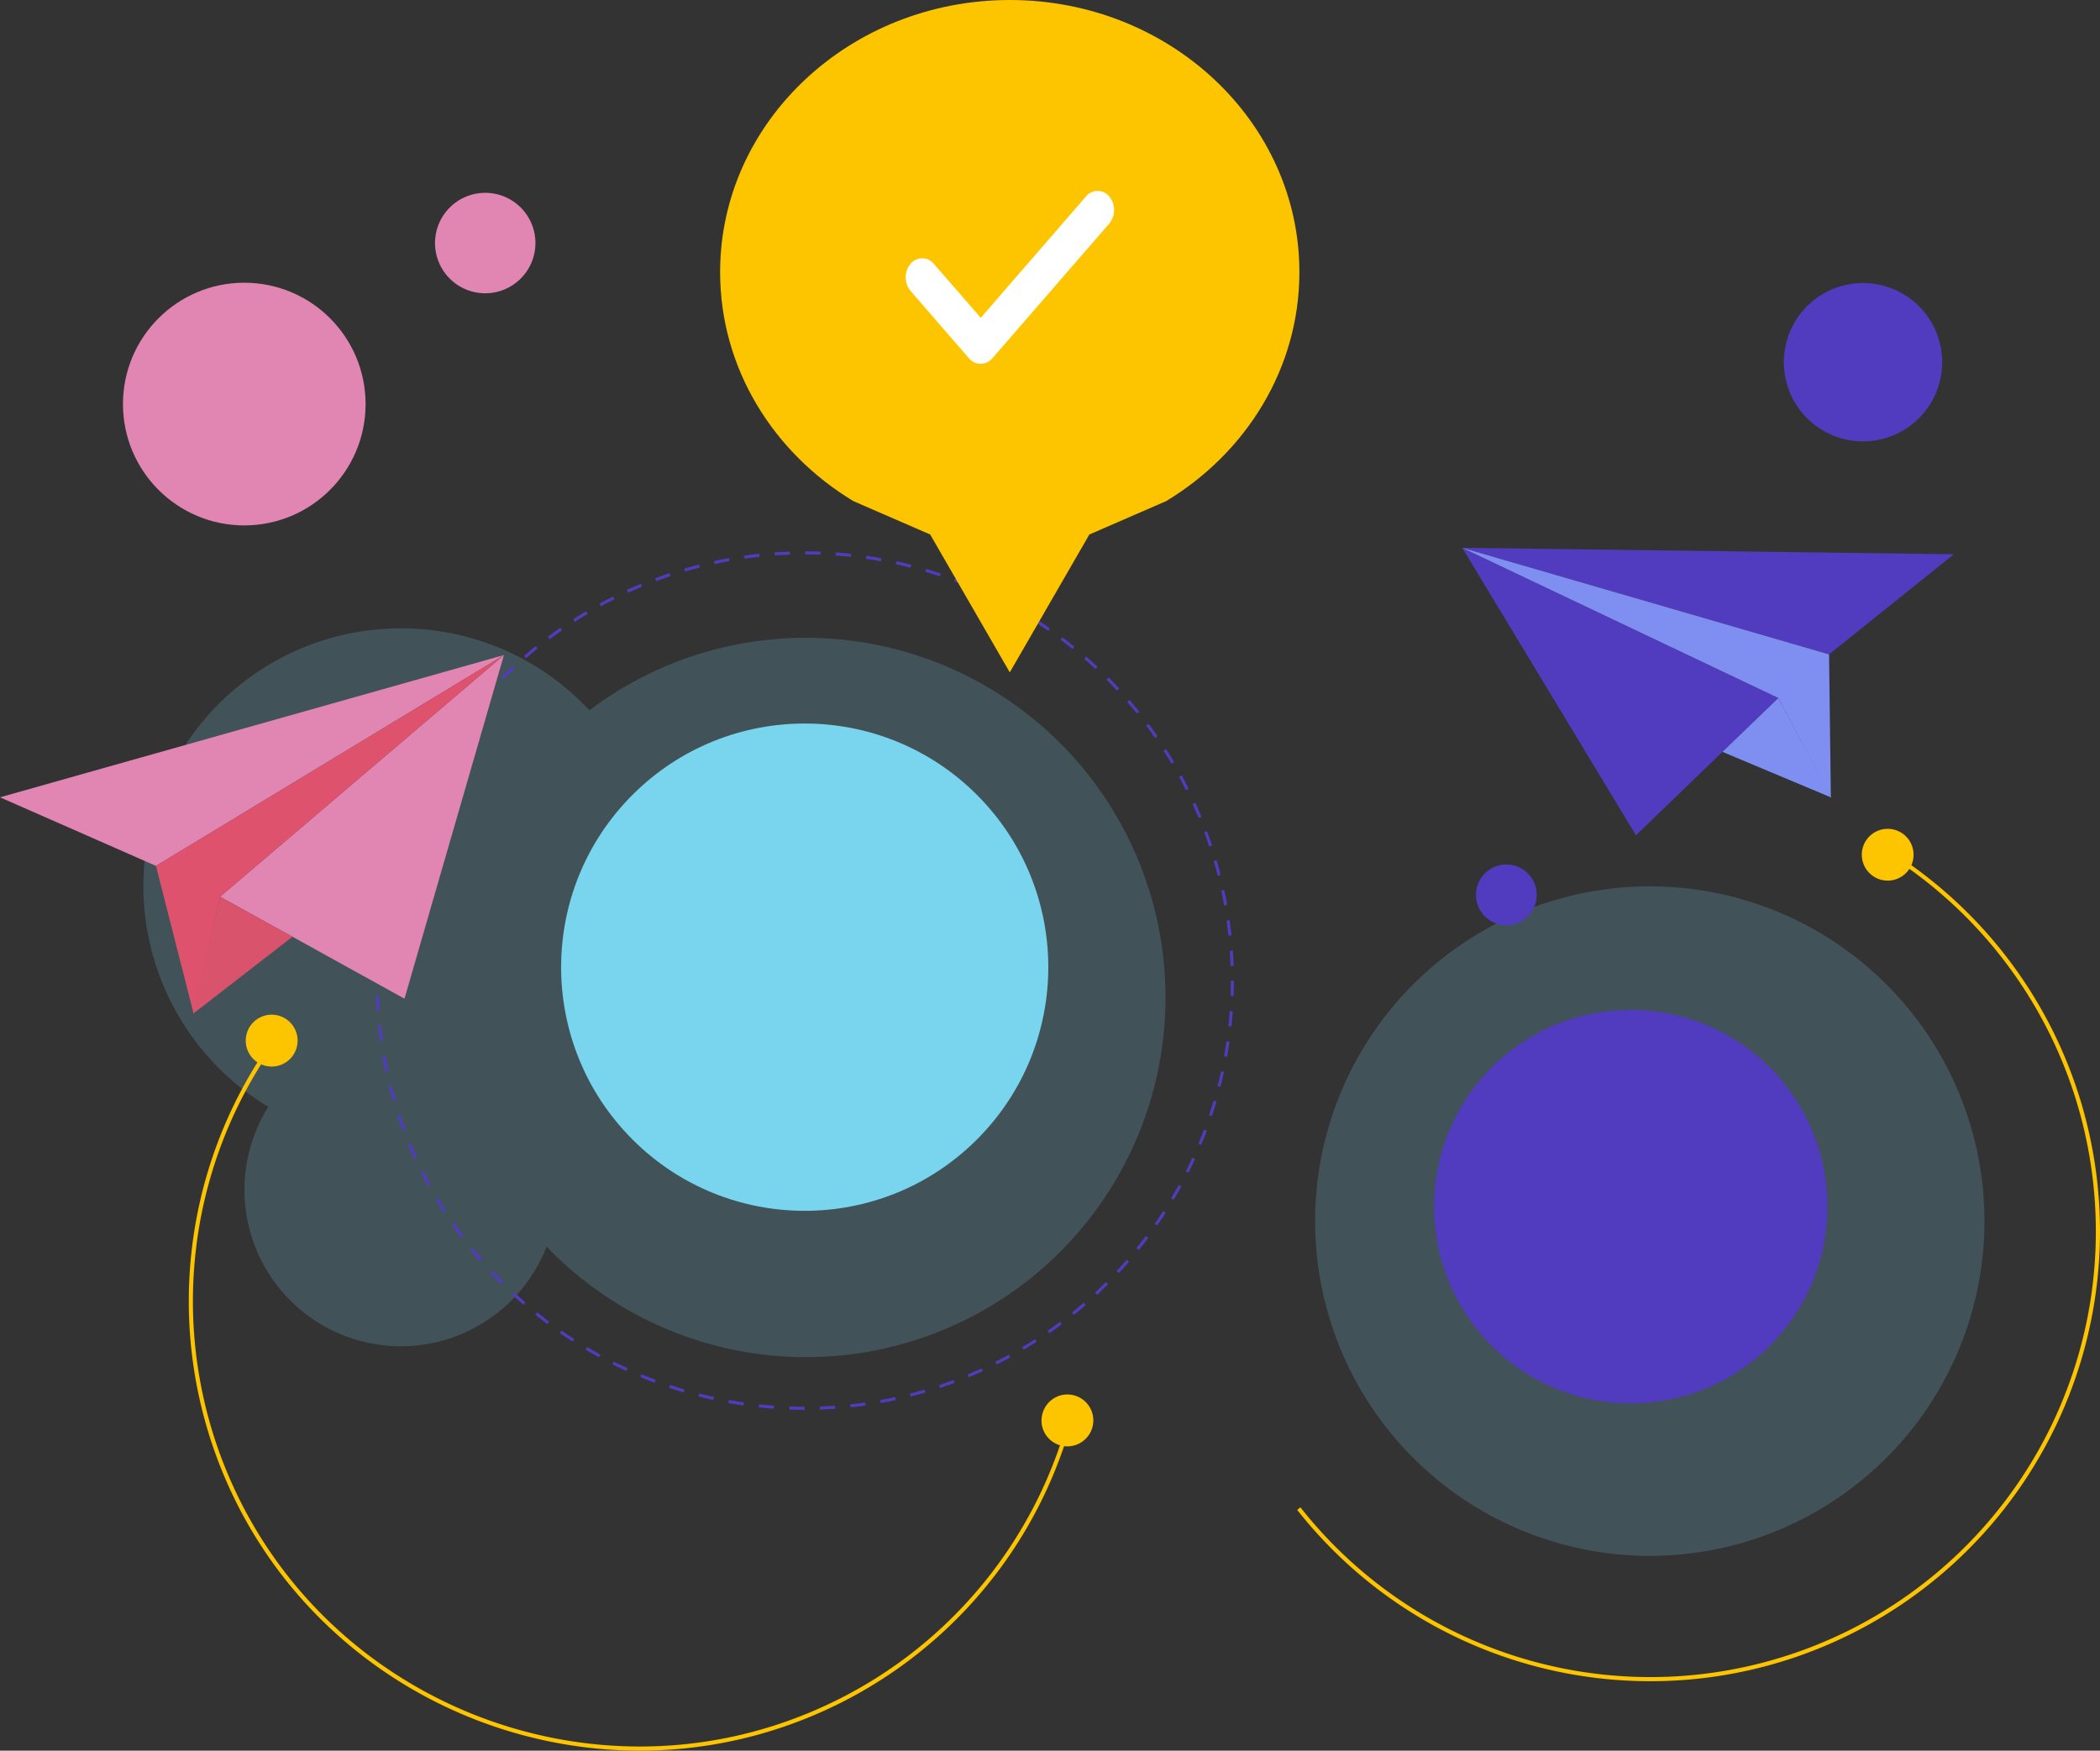 <svg id="Layer_1" data-name="Layer 1" xmlns="http://www.w3.org/2000/svg" width="492.34" height="410.33" viewBox="0 0 492.34 410.33"><rect x="0" y="0" width="492.34" height="410.33" fill="#333333" stroke="none"/><defs><style>.cls-1{fill:#e186b2;}.cls-2,.cls-4{fill:#79d4ed;}.cls-2{opacity:0.2;}.cls-3,.cls-5{fill:none;stroke-miterlimit:10;}.cls-3{stroke:#513bbe;stroke-width:0.72px;stroke-dasharray:3.58;}.cls-5{stroke:#fdc400;stroke-width:0.97px;}.cls-6{fill:#fdc400;}.cls-7{fill:#df526e;}.cls-8{fill:#da536d;}.cls-9{fill:#513bbe;}.cls-10{fill:#7e8ef1;}.cls-11{fill:#fff;}</style></defs><title>direct</title><path class="cls-1" d="M129.7,102A11.77,11.77,0,1,1,117.93,90.2,11.76,11.76,0,0,1,129.7,102Z" transform="translate(-4.17 -45)"/><circle class="cls-1" cx="57.27" cy="94.71" r="28.44"/><path class="cls-2" d="M193.13,194.49a84,84,0,0,0-50.77,17,60.39,60.39,0,1,0-75.29,92.93,36.67,36.67,0,1,0,65.25,32.77,84.3,84.3,0,1,0,60.81-142.69Z" transform="translate(-4.17 -45)"/><circle class="cls-3" cx="188.67" cy="229.84" r="100.26"/><circle class="cls-4" cx="192.84" cy="271.69" r="57.11" transform="translate(-139.81 170.94) rotate(-45)"/><path class="cls-5" d="M254.76,378.73a104.73,104.73,0,0,1-60.7,68.16c-52.59,21.83-113.68-2.8-136.41-55A104.88,104.88,0,0,1,68,289.66" transform="translate(-4.17 -45)"/><path class="cls-6" d="M65.19,283.45A6.08,6.08,0,1,1,62,290.52,6.08,6.08,0,0,1,65.19,283.45Z" transform="translate(-4.17 -45)"/><path class="cls-6" d="M251.72,372.48a6.08,6.08,0,1,1-3.16,7.08A6.15,6.15,0,0,1,251.72,372.48Z" transform="translate(-4.17 -45)"/><polygon class="cls-1" points="36.56 202.95 118.14 153.54 51.61 210.18 94.83 234.08 118.14 153.54 0 186.88 36.56 202.95"/><polygon class="cls-7" points="51.61 210.18 45.4 237.6 36.56 202.95 118.14 153.54 51.61 210.18"/><polygon class="cls-8" points="51.61 210.18 45.27 237.61 68.57 219.56 51.61 210.18"/><circle class="cls-2" cx="390.97" cy="331.21" r="78.47" transform="translate(-123.87 328.47) rotate(-45)"/><path class="cls-5" d="M447.61,245.22A104.94,104.94,0,1,1,308.67,398.6" transform="translate(-4.17 -45)"/><path class="cls-6" d="M440.7,246a6.07,6.07,0,1,1,6.71,5.37A6.07,6.07,0,0,1,440.7,246Z" transform="translate(-4.17 -45)"/><polygon class="cls-9" points="458.08 129.91 342.81 128.4 383.54 195.79 416.93 163.6 342.81 128.4 428.82 153.38 458.08 129.91"/><polygon class="cls-10" points="342.81 128.4 428.82 153.38 429.24 186.96 416.93 163.6 342.81 128.4"/><polygon class="cls-10" points="403.83 176.23 429.36 186.94 416.93 163.6 403.83 176.23"/><circle class="cls-9" cx="386.5" cy="327.82" r="46.12" transform="translate(-119.81 351.39) rotate(-48.08)"/><path class="cls-9" d="M457.22,138.82a18.56,18.56,0,1,1-7.35-25.2A18.55,18.55,0,0,1,457.22,138.82Z" transform="translate(-4.17 -45)"/><path class="cls-9" d="M363.57,258.17a7.12,7.12,0,1,1-2.82-9.67A7.12,7.12,0,0,1,363.57,258.17Z" transform="translate(-4.17 -45)"/><path class="cls-6" d="M308.81,108.78c0-35.22-30.4-63.78-67.89-63.78S173,73.56,173,108.78c0,22.54,12.46,42.34,31.25,53.68l18,7.82,18.66,32.32,18.66-32.32,18-7.82C296.35,151.12,308.81,131.32,308.81,108.78Z" transform="translate(-4.17 -45)"/><path class="cls-11" d="M234.07,130.28a3.62,3.62,0,0,1-2.74-1.31l-13.7-15.8a5,5,0,0,1,0-6.32,3.53,3.53,0,0,1,5.48,0l11,12.64,24.66-28.43a3.52,3.52,0,0,1,5.48,0,5,5,0,0,1,0,6.32L236.81,129A3.64,3.64,0,0,1,234.07,130.28Z" transform="translate(-4.17 -45)"/></svg>